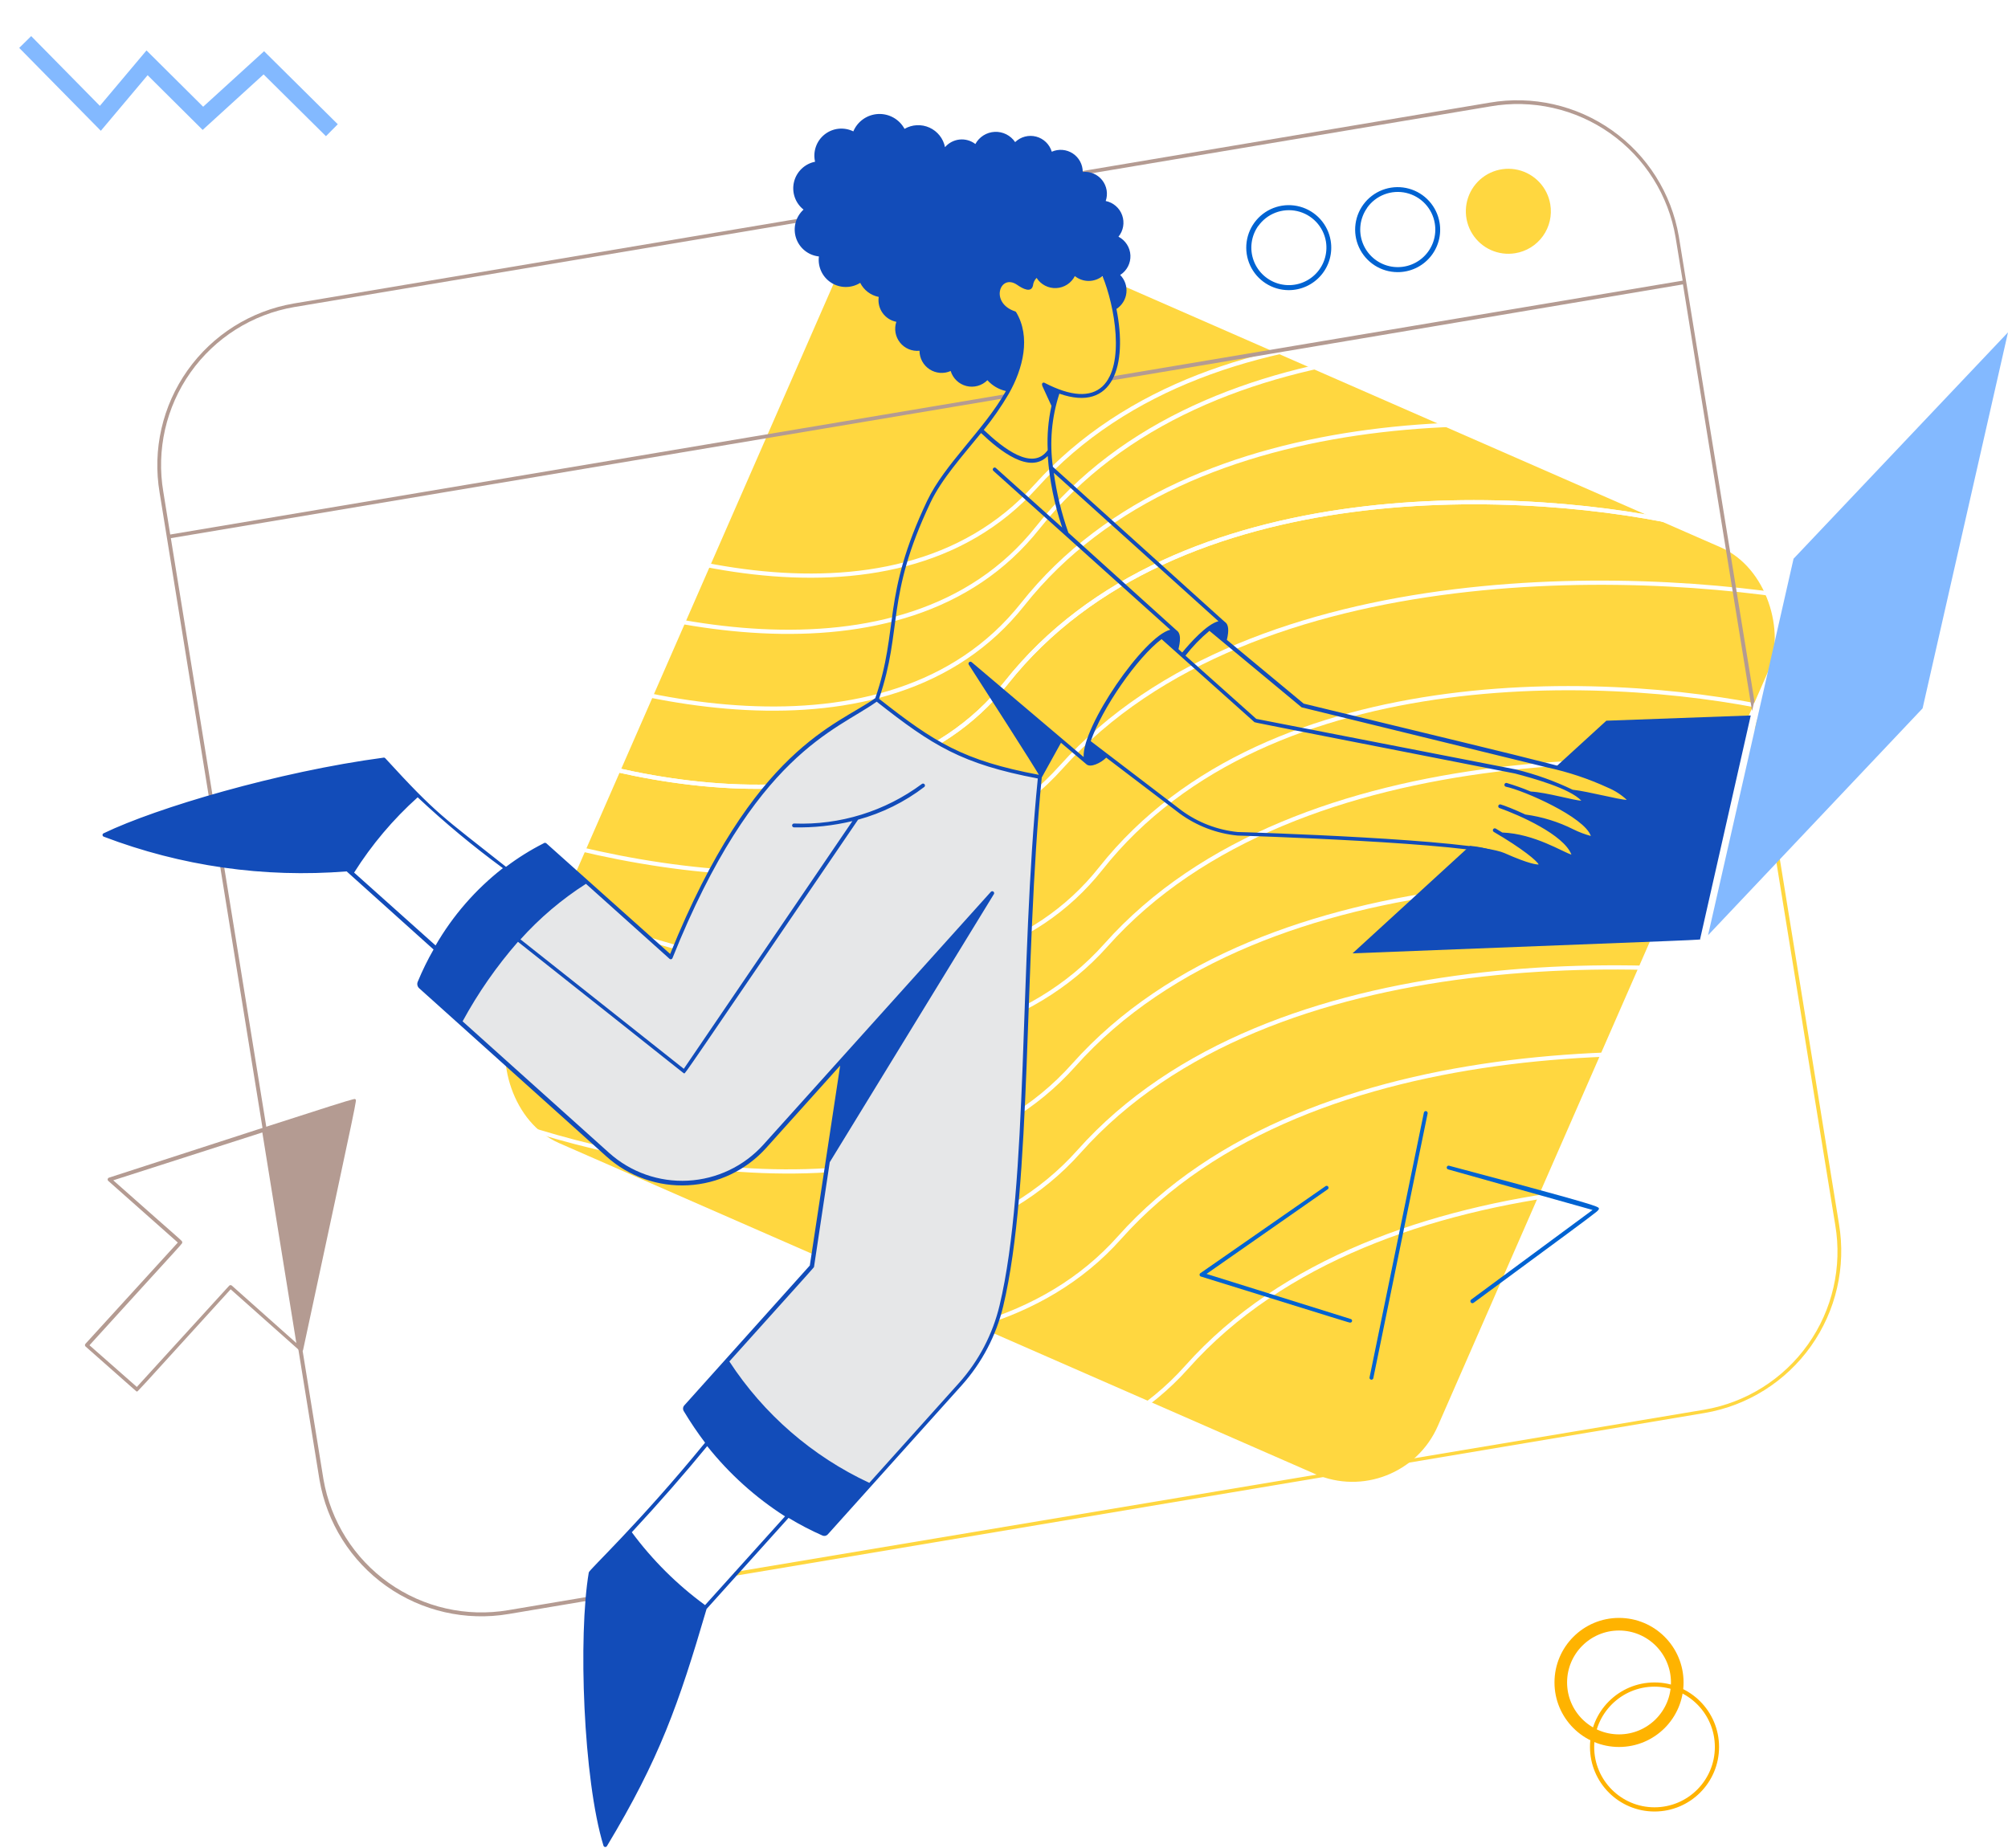<svg width="478" height="440" viewBox="0 0 478 440" fill="none" xmlns="http://www.w3.org/2000/svg">
<g filter="url(#filter0_d_133_164)">
<path d="M6 6L23.887 24.169L35.007 10.955L48.301 24.169L62.805 10.955L79 27" stroke="#83B9FF" stroke-width="4"/>
</g>
<circle cx="385.405" cy="400.537" r="13.863" stroke="#FFB300" stroke-width="3"/>
<circle cx="393.855" cy="415.9" r="14.863" stroke="#FFB300"/>
<rect x="190.023" y="-0.837" width="242.806" height="242.806" rx="23.179" transform="rotate(23.639 190.023 -0.837)" stroke="white" stroke-width="2"/>
<rect x="208.303" y="40.013" width="244.806" height="244.806" rx="24.179" transform="rotate(23.639 208.303 40.013)" fill="#FFD740" stroke="white" stroke-width="4"/>
<mask id="mask0_133_164" style="mask-type:alpha" maskUnits="userSpaceOnUse" x="115" y="45" width="312" height="312">
<rect x="207.982" y="40.013" width="244.806" height="244.806" rx="24.179" transform="rotate(23.639 207.982 40.013)" fill="#FFD740" stroke="white" stroke-width="4"/>
</mask>
<g mask="url(#mask0_133_164)">
<path d="M116.305 115.787C145.283 131.826 211.899 154.281 246.544 115.787C289.85 67.669 374.217 77.292 412.711 89.161" stroke="white"/>
<path d="M117.074 133.819C147.007 147.997 214.907 166.203 247.054 125.599C287.237 74.844 372.043 79.124 411.209 88.54" stroke="white"/>
<path d="M113.462 152.097C143.394 166.276 211.295 184.482 243.441 143.877C283.624 93.122 368.43 97.402 407.597 106.818" stroke="white"/>
<path d="M109.613 170.703C139.545 184.881 207.446 203.087 239.592 162.483C279.775 111.728 364.581 116.008 403.748 125.423" stroke="white"/>
<path d="M109.613 170.703C139.545 184.881 207.446 203.087 239.592 162.483C279.775 111.728 364.581 116.008 403.748 125.423" stroke="white"/>
<path d="M117.311 234.219C150.801 248.172 226.881 265.861 263.281 224.988C308.78 173.896 403.944 177.521 447.837 186.638" stroke="white"/>
<path d="M109.613 262.824C143.102 276.778 219.182 294.466 255.582 253.593C301.082 202.502 396.245 206.126 440.138 215.243" stroke="white"/>
<path d="M110.896 283.355C144.385 297.308 220.465 314.997 256.865 274.124C302.364 223.032 397.528 226.657 441.421 235.774" stroke="white"/>
<path d="M120.519 303.885C154.009 317.838 230.089 335.527 266.488 294.654C311.988 243.562 407.152 247.187 451.045 256.304" stroke="white"/>
<path d="M136.558 334.68C170.048 348.634 246.128 366.322 282.528 325.449C328.027 274.358 423.191 277.983 467.084 287.1" stroke="white"/>
<path d="M132.067 214.971C162 229.15 229.901 247.356 262.047 206.752C302.23 155.996 387.036 160.276 426.202 169.692" stroke="white"/>
<path d="M105.763 191.875C139.456 205.816 216.001 223.475 252.643 182.586C298.445 131.476 394.198 135.063 438.36 144.163" stroke="white"/>
</g>
<path d="M160.83 376.633L120.985 383.331C111.019 385.02 100.79 382.687 92.543 376.843C84.296 370.998 78.705 362.12 76.996 352.158L40.668 128.12L239.34 94.779C239.445 94.744 239.534 94.672 239.59 94.576C239.646 94.481 239.665 94.368 239.645 94.26C239.624 94.151 239.565 94.053 239.478 93.985C239.391 93.916 239.282 93.882 239.171 93.888L40.524 127.252L38.886 117.135C37.182 107.161 39.509 96.92 45.354 88.662C51.2 80.404 60.086 74.806 70.058 73.098L354.78 25.327C359.721 24.466 364.783 24.59 369.676 25.691C374.569 26.792 379.197 28.849 383.293 31.743C387.389 34.637 390.873 38.312 393.545 42.556C396.218 46.8 398.025 51.531 398.865 56.476L400.551 66.81L264.369 89.672C264.248 89.672 264.132 89.72 264.046 89.806C263.96 89.892 263.912 90.008 263.912 90.129C263.912 90.251 263.96 90.367 264.046 90.453C264.132 90.539 264.248 90.587 264.369 90.587C264.61 90.587 264.947 90.587 400.623 67.702L417.077 169.266L417.631 166.857L399.635 56.235C397.881 46.047 392.152 36.974 383.709 31.011C375.265 25.047 364.798 22.682 354.611 24.436L69.914 72.255C59.716 74.004 50.629 79.727 44.645 88.168C38.662 96.608 36.27 107.077 37.994 117.279L76.057 352.327C77.806 362.524 83.529 371.611 91.97 377.595C100.41 383.579 110.88 385.971 121.081 384.246L160.926 377.549C161.048 377.536 161.159 377.476 161.236 377.381C161.313 377.286 161.349 377.164 161.336 377.043C161.323 376.922 161.263 376.81 161.168 376.733C161.073 376.657 160.951 376.621 160.83 376.633V376.633Z" fill="#B49B92"/>
<path d="M437.77 291.403L418.281 171.193L417.727 173.602L436.879 291.643C438.561 301.609 436.221 311.835 430.372 320.077C424.524 328.32 415.644 333.905 405.682 335.608L175.043 374.224C174.94 374.259 174.853 374.329 174.797 374.422C174.741 374.515 174.72 374.624 174.738 374.731C174.755 374.838 174.81 374.936 174.892 375.006C174.974 375.076 175.079 375.115 175.187 375.116L405.85 336.379C416.035 334.623 425.11 328.906 431.091 320.478C437.073 312.049 439.474 301.596 437.77 291.403V291.403Z" fill="#FFD740"/>
<path d="M404.718 223.517L416.763 170.326L382.387 171.578L370.053 182.852C374.372 183.771 378.568 185.194 382.555 187.092C384.245 187.811 385.794 188.822 387.133 190.079C389.012 192.223 378.966 189.14 374.003 188.61C374.985 189.156 375.885 189.838 376.677 190.634C377.954 192.079 372.534 190.128 367.595 189.309C366.66 189.067 365.691 188.986 364.729 189.068C369.547 191.212 376.894 195.283 378.653 198.415C380.773 202.221 369.932 194.681 362.922 194.464C367.379 196.536 372.221 199.282 373.979 202.582C376.388 206.918 367.764 198.993 357.502 198.656C367.306 204.582 371.956 209.472 357.983 203.474C355.433 202.32 352.703 201.611 349.913 201.378L321.969 226.961C410.91 223.468 404.646 223.83 404.718 223.517Z" fill="#124CB9"/>
<path d="M426.953 133.01L406.597 222.649L457.668 168.639L478 79.12L426.953 133.01Z" fill="#83B9FF"/>
<path d="M182.053 273.046C177.358 278.249 170.794 281.38 163.796 281.755C156.798 282.13 149.937 279.717 144.713 275.045L99.617 234.502C105.126 219.99 115.845 208.052 129.681 201.016L159.673 227.973C180.03 176.565 201.735 172.566 208.721 166.592C222.621 177.553 229.342 181.648 247.554 185.045C243.025 229.708 245.41 281.574 238.376 310.988C236.707 317.909 233.346 324.307 228.595 329.61L196.507 365.359C182.297 359.244 170.46 348.676 162.781 335.247L193.207 301.52L200.603 252.304C259.286 186.972 240.038 208.388 182.053 273.046Z" fill="#E6E7E8"/>
<path d="M387.879 189.622C386.466 188.314 384.835 187.262 383.061 186.514C376.653 183.358 375.256 183.286 310.333 167.507L292.048 152.33C292.603 150.09 292.458 148.644 291.591 148.066C291.35 147.898 292.603 148.982 250.638 111.136C249.819 105.289 250.346 99.332 252.179 93.719C265.068 98.248 268.44 86.901 265.766 73.555C266.421 73.132 266.973 72.568 267.383 71.905C267.793 71.242 268.05 70.495 268.135 69.72C268.22 68.945 268.132 68.161 267.876 67.424C267.621 66.687 267.204 66.017 266.657 65.461C267.439 64.966 268.076 64.273 268.503 63.453C268.931 62.632 269.134 61.714 269.093 60.789C269.051 59.865 268.766 58.968 268.267 58.19C267.767 57.411 267.071 56.778 266.248 56.355C266.822 55.651 267.204 54.812 267.359 53.917C267.513 53.022 267.433 52.102 267.128 51.247C266.823 50.392 266.302 49.63 265.616 49.035C264.93 48.44 264.102 48.033 263.213 47.851C263.501 47.021 263.575 46.132 263.428 45.266C263.281 44.4 262.919 43.584 262.374 42.895C261.829 42.206 261.119 41.666 260.31 41.323C259.501 40.981 258.618 40.848 257.744 40.937C257.746 40.062 257.53 39.201 257.115 38.431C256.699 37.661 256.098 37.007 255.366 36.528C254.633 36.05 253.793 35.761 252.921 35.69C252.049 35.619 251.173 35.766 250.373 36.119C250.114 35.251 249.636 34.464 248.985 33.835C248.334 33.205 247.532 32.753 246.656 32.523C245.78 32.293 244.859 32.293 243.983 32.522C243.106 32.751 242.304 33.202 241.652 33.831C241.119 33.041 240.392 32.401 239.54 31.974C238.689 31.547 237.741 31.346 236.789 31.392C235.837 31.439 234.914 31.729 234.107 32.236C233.3 32.744 232.638 33.451 232.184 34.288C231.114 33.463 229.767 33.081 228.422 33.22C227.077 33.359 225.837 34.009 224.957 35.035C224.756 34.021 224.315 33.07 223.672 32.26C223.029 31.45 222.202 30.806 221.26 30.379C220.318 29.953 219.288 29.758 218.255 29.809C217.222 29.86 216.216 30.157 215.321 30.675C214.713 29.554 213.801 28.627 212.689 28.002C211.577 27.377 210.311 27.079 209.037 27.142C207.763 27.205 206.533 27.626 205.488 28.358C204.443 29.09 203.627 30.102 203.132 31.277C202.039 30.739 200.817 30.523 199.606 30.652C198.395 30.782 197.246 31.253 196.292 32.01C195.338 32.767 194.619 33.779 194.218 34.929C193.817 36.078 193.75 37.318 194.026 38.504C192.817 38.745 191.702 39.327 190.813 40.181C189.924 41.035 189.298 42.125 189.009 43.324C188.721 44.522 188.781 45.778 189.183 46.943C189.585 48.108 190.313 49.134 191.279 49.899C190.362 50.734 189.705 51.817 189.389 53.017C189.073 54.217 189.111 55.483 189.498 56.662C189.885 57.841 190.605 58.883 191.571 59.662C192.536 60.441 193.707 60.924 194.941 61.053C194.787 62.265 194.98 63.496 195.498 64.603C196.016 65.71 196.837 66.647 197.867 67.305C198.896 67.964 200.091 68.317 201.313 68.323C202.535 68.329 203.734 67.988 204.77 67.34C205.202 68.197 205.824 68.943 206.587 69.524C207.351 70.104 208.237 70.502 209.178 70.689C208.98 72.026 209.305 73.389 210.086 74.493C210.866 75.597 212.043 76.357 213.37 76.615C213.092 77.448 213.026 78.337 213.18 79.201C213.334 80.066 213.702 80.878 214.251 81.563C214.8 82.248 215.512 82.785 216.322 83.124C217.131 83.463 218.013 83.594 218.887 83.505C218.887 84.384 219.107 85.249 219.527 86.021C219.946 86.793 220.552 87.448 221.289 87.927C222.026 88.406 222.871 88.693 223.748 88.762C224.624 88.831 225.503 88.68 226.307 88.323C226.569 89.192 227.053 89.979 227.71 90.606C228.367 91.233 229.176 91.678 230.057 91.899C230.938 92.12 231.861 92.109 232.737 91.866C233.612 91.623 234.41 91.158 235.051 90.515C236.215 91.814 237.757 92.716 239.46 93.093C234.329 102.247 224.861 110.462 220.693 119.254C209.853 142.116 214.069 149.704 208.359 166.206C199.253 172.735 179.451 177.818 159.529 227.106L130.066 200.775C129.974 200.693 129.854 200.647 129.729 200.647C129.605 200.647 129.485 200.693 129.392 200.775C126.253 202.37 123.262 204.24 120.454 206.364C105.254 194.319 104.049 193.982 91.715 180.516C91.665 180.458 91.601 180.414 91.529 180.388C91.458 180.363 91.38 180.357 91.305 180.371C66.203 183.72 37.175 192.344 24.696 198.366C24.611 198.396 24.537 198.451 24.485 198.525C24.433 198.598 24.405 198.686 24.405 198.776C24.405 198.866 24.433 198.954 24.485 199.027C24.537 199.101 24.611 199.156 24.696 199.186C43.114 206.206 62.866 209.029 82.513 207.448L103.206 226.046C101.79 228.516 100.535 231.075 99.448 233.707C99.33 233.976 99.302 234.275 99.367 234.561C99.432 234.847 99.587 235.105 99.809 235.297L144.376 275.334C149.686 280.096 156.667 282.557 163.789 282.178C170.911 281.798 177.592 278.61 182.366 273.311L200 253.677L192.773 301.28L162.901 334.572C162.735 334.751 162.631 334.979 162.605 335.223C162.578 335.466 162.632 335.711 162.757 335.921C164.314 338.524 166.011 341.041 167.84 343.461C152.085 362.733 140.281 373.67 140.16 374.345C137.607 389.401 138.835 423.682 143.653 439.388C143.678 439.471 143.727 439.545 143.793 439.602C143.858 439.659 143.939 439.695 144.025 439.708C144.11 439.721 144.198 439.709 144.277 439.673C144.357 439.638 144.424 439.581 144.472 439.509C156.999 418.695 161.528 405.783 168.201 383.041L187.714 361.36C190.32 362.937 193.023 364.345 195.808 365.576C196.016 365.662 196.244 365.682 196.464 365.635C196.683 365.587 196.883 365.475 197.037 365.311L228.932 329.802C233.734 324.447 237.128 317.981 238.809 310.988C245.795 281.742 243.627 229.274 247.988 185.093L252.565 176.83L258.635 181.961C259.575 182.804 262.008 181.696 263.333 180.371L280.822 193.669C284.863 196.621 289.622 198.434 294.602 198.921C295.156 198.921 350.323 200.631 357.79 203.883C360.433 205.26 363.28 206.204 366.222 206.678C366.921 206.678 367.041 206.413 367.162 206.22C367.836 204.895 363.018 201.402 359.308 199.186C367.836 200.197 373.762 205.377 374.894 204.004C375.28 203.594 374.894 202.871 374.605 202.245C372.328 199.107 369.273 196.617 365.74 195.018C371.04 196.247 376.966 199.836 378.797 199.836C379.544 199.836 380.002 199.258 379.327 198.077C377.52 194.849 372.1 191.814 367.402 189.646C371.136 190.272 375.135 191.429 376.605 191.429C377.641 191.429 377.858 190.778 377.279 190.104C376.955 189.745 376.6 189.414 376.219 189.116C379.929 189.766 384.94 191.067 386.915 191.067C388.313 191.139 388.505 190.344 387.879 189.622ZM290.049 147.898C287.279 148.572 283.256 153.125 281.425 155.341L280.533 154.547C280.533 154.282 281.593 151.029 280.076 150.066L254.323 126.819C252.688 122.194 251.526 117.416 250.854 112.557L290.049 147.898ZM240.11 93.791C243.579 87.721 245.41 80.18 241.893 74.326C241.868 74.279 241.834 74.238 241.792 74.205C241.751 74.172 241.703 74.147 241.652 74.134C235.533 72.11 238.038 65.028 242.11 67.798C243.555 68.81 245.458 69.749 245.892 68.015C245.959 67.315 246.265 66.66 246.759 66.16C247.256 66.94 247.951 67.575 248.772 68.001C249.594 68.427 250.514 68.627 251.438 68.583C252.362 68.539 253.258 68.252 254.036 67.75C254.813 67.249 255.444 66.55 255.865 65.726C256.798 66.475 257.958 66.883 259.153 66.883C260.349 66.883 261.509 66.475 262.442 65.726C265.357 72.809 267.862 86.853 262.442 91.984C259.551 94.658 254.926 94.393 248.662 91.141C248.373 90.973 247.795 91.141 248.18 92.008C248.566 92.876 249.024 93.839 250.3 96.634C249.533 100.087 249.233 103.628 249.409 107.161C245.795 112.244 238.761 106.703 234.184 102.343C236.371 99.645 238.352 96.786 240.11 93.791ZM84.295 207.738C88.486 201.093 93.577 195.061 99.424 189.814C105.839 195.839 112.613 201.471 119.708 206.678C113.232 211.724 107.793 217.973 103.688 225.082L84.295 207.738ZM167.84 382.126C161.183 377.259 155.302 371.411 150.398 364.781C156.975 357.699 163.07 350.713 168.346 344.28C173.555 350.838 179.815 356.487 186.871 360.999L167.84 382.126ZM237.942 310.795C236.304 317.641 232.993 323.973 228.306 329.224L206.938 353.025C193.351 346.688 181.81 336.674 173.621 324.117C194.821 300.509 193.761 301.785 193.785 301.545L197.519 276.684L236.617 212.821C236.661 212.725 236.67 212.617 236.643 212.515C236.617 212.413 236.556 212.324 236.471 212.262C236.386 212.199 236.283 212.168 236.178 212.174C236.073 212.179 235.973 212.22 235.894 212.291L181.716 272.516C177.1 277.633 170.644 280.711 163.762 281.077C156.881 281.443 150.135 279.066 145.002 274.467L110.12 243.15C113.803 236.374 118.223 230.024 123.297 224.215C165.503 257.628 162.66 255.532 162.901 255.532C163.142 255.532 162.492 256.496 204.264 195.138C209.979 193.582 215.338 190.931 220.043 187.333C220.125 187.255 220.176 187.15 220.185 187.037C220.194 186.924 220.161 186.812 220.092 186.722C220.023 186.632 219.923 186.571 219.812 186.55C219.701 186.53 219.585 186.551 219.489 186.611C210.704 193.14 199.952 196.472 189.015 196.054C188.894 196.054 188.777 196.102 188.691 196.188C188.605 196.274 188.557 196.39 188.557 196.512C188.557 196.633 188.605 196.749 188.691 196.835C188.777 196.921 188.894 196.969 189.015 196.969C193.693 197.07 198.365 196.568 202.915 195.476L162.781 254.448L123.899 223.637C128.474 218.546 133.717 214.097 139.486 210.412L159.408 228.286C159.462 228.329 159.525 228.357 159.592 228.371C159.659 228.384 159.729 228.381 159.795 228.362C159.86 228.343 159.921 228.309 159.971 228.262C160.021 228.216 160.059 228.158 160.083 228.094C179.644 179.335 198.916 174.035 208.697 167.049C222.018 177.529 228.932 181.889 247.048 185.334C242.591 229.684 244.904 281.598 237.942 310.795ZM257.961 180.227L231.293 157.63C231.209 157.561 231.102 157.524 230.993 157.527C230.884 157.529 230.78 157.57 230.699 157.643C230.617 157.716 230.564 157.815 230.55 157.923C230.535 158.031 230.56 158.141 230.619 158.232C246.133 182.322 247.313 184.466 247.313 184.466C229.318 181.07 222.476 176.758 209.251 166.351C214.96 149.656 210.72 142.381 221.488 119.664C224.162 114.027 229.005 108.679 233.534 103.09C238.014 107.354 245.097 112.991 249.409 108.558C249.834 114.358 250.992 120.081 252.854 125.59L237.075 111.425C236.641 111.016 236.039 111.69 236.473 112.1L278.582 149.921C272.295 151.487 257.551 173 257.961 180.227ZM376.436 190.609C374.822 190.609 368.173 188.634 364.391 188.441C362.512 187.651 360.59 186.967 358.634 186.394C358.52 186.379 358.405 186.408 358.312 186.474C358.218 186.54 358.153 186.639 358.129 186.751C358.105 186.863 358.123 186.98 358.181 187.079C358.239 187.178 358.332 187.251 358.441 187.285C362.801 188.2 377.183 194.512 378.701 199.017C377.271 198.633 375.883 198.108 374.557 197.451C370.966 195.644 367.099 194.448 363.114 193.91C360.44 192.657 358.104 191.766 357.188 191.501C357.083 191.483 356.975 191.502 356.883 191.556C356.79 191.609 356.72 191.693 356.682 191.793C356.645 191.893 356.644 192.002 356.679 192.103C356.715 192.204 356.784 192.289 356.875 192.344C361.693 194.054 372.245 198.704 374.075 203.45C372.124 202.92 365.331 198.487 357.622 198.198L356.056 197.258C355.951 197.198 355.825 197.181 355.708 197.213C355.59 197.245 355.49 197.322 355.43 197.427C355.369 197.532 355.353 197.658 355.384 197.775C355.416 197.893 355.493 197.993 355.598 198.053C362.44 202.052 365.909 204.967 366.27 205.81C365.885 205.81 364.247 205.81 358.128 203.088C350.515 199.788 296.891 198.126 294.65 198.077C289.837 197.596 285.239 195.841 281.328 192.994L259.647 176.444C262.297 168.712 270.705 156.498 276.51 152.162L298.553 171.867C298.794 172.084 296.626 171.554 360.657 184.153C365.138 185.334 373.642 187.695 376.436 190.609ZM374.364 188.008C370.055 185.94 365.542 184.325 360.898 183.19L299.059 171.145L282.196 156.088C283.875 153.916 285.79 151.937 287.905 150.186L309.851 168.398C309.851 168.398 365.427 181.985 368.318 182.708C373.298 183.778 378.145 185.394 382.772 187.526C384.424 188.219 385.94 189.197 387.253 190.417C385.615 190.441 378.123 188.417 374.364 188.008Z" fill="#124CB9"/>
<path d="M306.768 69.075C304.838 69.072 302.95 68.517 301.326 67.476C299.701 66.435 298.408 64.951 297.599 63.2C296.79 61.448 296.499 59.502 296.76 57.59C297.02 55.678 297.822 53.881 299.071 52.41C300.319 50.939 301.962 49.856 303.806 49.288C305.65 48.719 307.617 48.69 309.477 49.204C311.337 49.717 313.011 50.752 314.303 52.185C315.594 53.619 316.448 55.392 316.765 57.295C317.007 58.745 316.929 60.231 316.538 61.649C316.147 63.067 315.451 64.382 314.499 65.504C313.547 66.625 312.363 67.525 311.027 68.142C309.692 68.759 308.239 69.077 306.768 69.075V69.075ZM299.541 53.753C298.687 54.949 298.142 56.337 297.952 57.794C297.763 59.251 297.936 60.732 298.455 62.106C298.975 63.48 299.825 64.705 300.931 65.673C302.037 66.64 303.364 67.32 304.795 67.652C306.226 67.984 307.717 67.958 309.136 67.576C310.555 67.195 311.858 66.47 312.929 65.465C314.001 64.46 314.808 63.206 315.28 61.815C315.751 60.423 315.873 58.937 315.633 57.487C315.338 55.742 314.531 54.123 313.315 52.836C312.098 51.55 310.527 50.654 308.801 50.261C307.074 49.869 305.27 49.998 303.617 50.633C301.964 51.267 300.537 52.379 299.517 53.826L299.541 53.753Z" fill="#0063D2"/>
<path d="M332.688 64.787C330.759 64.783 328.871 64.229 327.246 63.188C325.622 62.147 324.329 60.663 323.52 58.911C322.711 57.16 322.42 55.214 322.68 53.302C322.941 51.39 323.743 49.593 324.991 48.122C326.239 46.651 327.882 45.568 329.726 44.999C331.57 44.431 333.538 44.402 335.398 44.916C337.257 45.429 338.932 46.464 340.223 47.897C341.514 49.331 342.369 51.103 342.686 53.007C342.932 54.458 342.857 55.946 342.467 57.365C342.078 58.785 341.382 60.102 340.43 61.224C339.477 62.347 338.291 63.247 336.953 63.862C335.616 64.478 334.16 64.793 332.688 64.787V64.787ZM325.461 49.465C324.608 50.661 324.062 52.049 323.873 53.506C323.684 54.963 323.856 56.444 324.376 57.818C324.895 59.192 325.746 60.417 326.851 61.385C327.957 62.352 329.284 63.032 330.716 63.364C332.147 63.696 333.638 63.67 335.056 63.288C336.475 62.907 337.778 62.182 338.85 61.177C339.921 60.172 340.729 58.918 341.2 57.526C341.672 56.135 341.793 54.649 341.553 53.199C341.269 51.448 340.471 49.821 339.259 48.525C338.047 47.229 336.477 46.324 334.748 45.923C333.02 45.523 331.212 45.646 329.554 46.277C327.895 46.907 326.462 48.017 325.437 49.465H325.461Z" fill="#0063D2"/>
<path d="M369.041 48.646C368.714 46.672 367.809 44.84 366.441 43.38C365.072 41.92 363.302 40.898 361.353 40.445C359.404 39.991 357.365 40.125 355.492 40.83C353.62 41.535 351.999 42.78 350.833 44.407C349.668 46.033 349.011 47.969 348.946 49.969C348.881 51.968 349.41 53.943 350.466 55.642C351.523 57.341 353.06 58.689 354.882 59.515C356.705 60.34 358.731 60.608 360.705 60.282C362.018 60.069 363.276 59.598 364.406 58.897C365.537 58.196 366.517 57.278 367.292 56.197C368.066 55.116 368.62 53.892 368.92 52.596C369.22 51.3 369.261 49.958 369.041 48.646V48.646Z" fill="#FFD740"/>
<path d="M84.608 261.748C84.295 261.483 88.222 260.158 25.925 280.369C25.851 280.397 25.785 280.443 25.734 280.503C25.684 280.564 25.649 280.636 25.635 280.714C25.62 280.791 25.626 280.871 25.651 280.946C25.677 281.021 25.721 281.088 25.78 281.14L42.33 295.811L20.36 319.901C20.317 319.944 20.283 319.994 20.26 320.05C20.236 320.106 20.224 320.166 20.224 320.226C20.224 320.287 20.236 320.347 20.26 320.403C20.283 320.458 20.317 320.509 20.36 320.552C33.176 331.826 32.405 331.272 32.598 331.272C32.791 331.272 31.417 332.789 54.905 306.941L71.407 321.612C71.466 321.664 71.538 321.699 71.616 321.715C71.693 321.731 71.773 321.727 71.849 321.702C71.924 321.678 71.991 321.635 72.045 321.577C72.098 321.519 72.136 321.448 72.154 321.371C85.692 258.279 84.897 262.037 84.608 261.748ZM54.544 306.098L32.574 330.188L21.299 320.263C44.956 294.221 43.39 296.172 43.366 295.739C43.342 295.305 44.33 296.413 26.961 280.996L62.446 269.601L70.54 319.733L55.17 306.049C55.079 305.976 54.964 305.94 54.847 305.949C54.731 305.958 54.623 306.011 54.544 306.098V306.098Z" fill="#B49B92"/>
<path d="M321.367 314.866C321.126 314.866 321.15 314.866 285.809 303.881C285.733 303.843 285.669 303.785 285.625 303.712C285.58 303.64 285.556 303.557 285.556 303.472C285.556 303.387 285.58 303.303 285.625 303.231C285.669 303.159 285.733 303.1 285.809 303.062L315.609 282.345C315.707 282.3 315.818 282.292 315.922 282.321C316.026 282.351 316.116 282.416 316.176 282.505C316.237 282.594 316.264 282.702 316.252 282.81C316.241 282.917 316.193 283.017 316.115 283.091L287.207 303.279L321.487 313.999C321.544 314.007 321.599 314.026 321.648 314.055C321.698 314.084 321.741 314.123 321.776 314.169C321.811 314.215 321.836 314.267 321.85 314.322C321.865 314.378 321.868 314.436 321.86 314.493C321.852 314.55 321.833 314.605 321.804 314.654C321.775 314.704 321.737 314.747 321.691 314.782C321.645 314.817 321.593 314.842 321.537 314.856C321.481 314.871 321.423 314.874 321.367 314.866Z" fill="#0063D2"/>
<path d="M350.202 309.398L379.11 288.054L344.806 278.418C344.739 278.412 344.674 278.392 344.616 278.358C344.558 278.324 344.508 278.278 344.47 278.223C344.432 278.168 344.406 278.105 344.395 278.038C344.384 277.972 344.387 277.904 344.405 277.84C344.423 277.775 344.455 277.715 344.499 277.664C344.543 277.613 344.597 277.572 344.658 277.545C344.72 277.517 344.786 277.503 344.853 277.504C344.921 277.506 344.987 277.521 345.047 277.551C370.823 284.392 377.93 286.44 379.857 287.187C380.724 287.524 380.941 287.717 380.074 288.464C378.46 289.789 372.486 294.173 350.805 310.145C350.706 310.225 350.579 310.262 350.452 310.248C350.326 310.235 350.21 310.172 350.13 310.073C350.05 309.973 350.013 309.847 350.026 309.72C350.04 309.594 350.103 309.478 350.202 309.398V309.398Z" fill="#0063D2"/>
<path d="M326.016 327.947L338.952 264.879C338.975 264.762 339.044 264.658 339.143 264.59C339.242 264.523 339.364 264.497 339.482 264.518C339.602 264.547 339.706 264.62 339.773 264.723C339.84 264.826 339.865 264.951 339.843 265.072L326.907 328.14C326.873 328.249 326.799 328.342 326.701 328.4C326.602 328.458 326.485 328.476 326.373 328.452C326.261 328.428 326.162 328.363 326.096 328.269C326.03 328.176 326.001 328.061 326.016 327.947Z" fill="#0063D2"/>
<defs>
<filter id="filter0_d_133_164" x="0.575" y="4.597" width="83.833" height="31.824" filterUnits="userSpaceOnUse" color-interpolation-filters="sRGB">
<feFlood flood-opacity="0" result="BackgroundImageFix"/>
<feColorMatrix in="SourceAlpha" type="matrix" values="0 0 0 0 0 0 0 0 0 0 0 0 0 0 0 0 0 0 127 0" result="hardAlpha"/>
<feOffset dy="4"/>
<feGaussianBlur stdDeviation="2"/>
<feComposite in2="hardAlpha" operator="out"/>
<feColorMatrix type="matrix" values="0 0 0 0 0 0 0 0 0 0 0 0 0 0 0 0 0 0 0.25 0"/>
<feBlend mode="normal" in2="BackgroundImageFix" result="effect1_dropShadow_133_164"/>
<feBlend mode="normal" in="SourceGraphic" in2="effect1_dropShadow_133_164" result="shape"/>
</filter>
</defs>
</svg>
